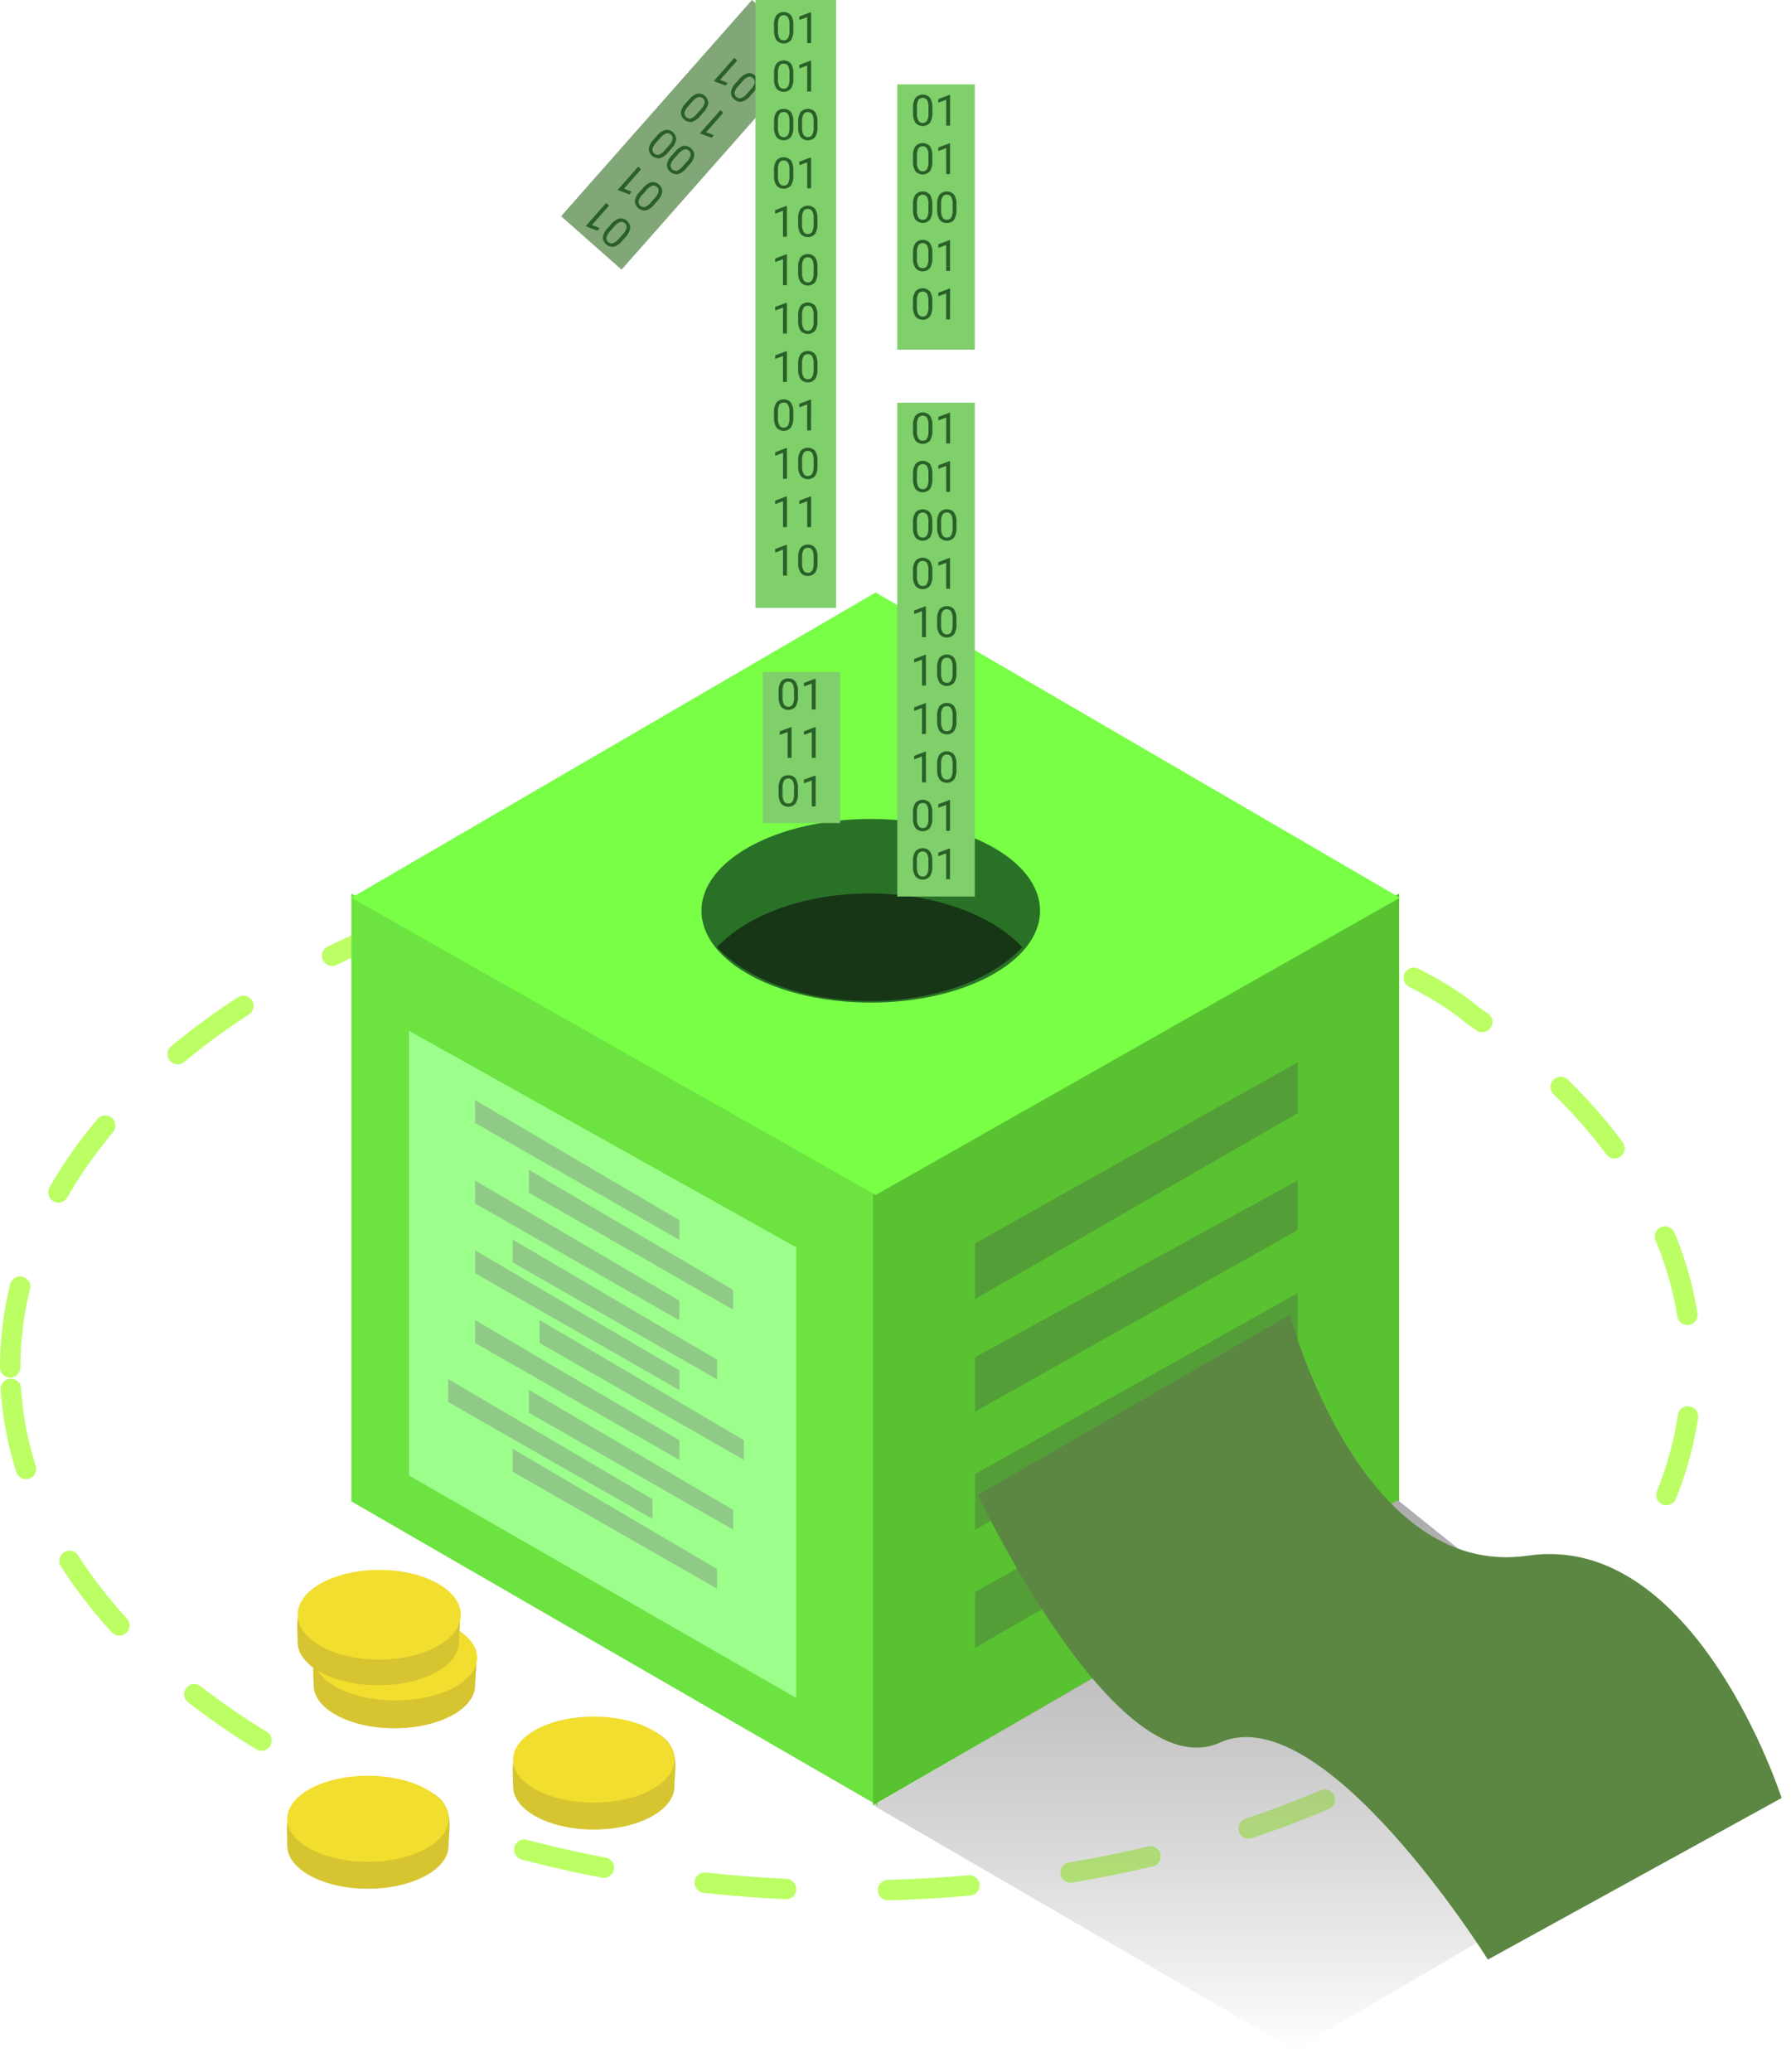 <svg xmlns="http://www.w3.org/2000/svg" xmlns:xlink="http://www.w3.org/1999/xlink" width="439.052" height="507.678" viewBox="0 0 439.052 507.678">
  <defs>
    <filter id="Path_14" x="91.278" y="243.596" width="112.906" height="181.449" filterUnits="userSpaceOnUse">
      <feOffset dx="-3" dy="3" input="SourceAlpha"/>
      <feGaussianBlur stdDeviation="3" result="blur"/>
      <feFlood flood-opacity="0.141"/>
      <feComposite operator="in" in2="blur"/>
      <feComposite in="SourceGraphic"/>
    </filter>
    <linearGradient id="linear-gradient" x1="0.5" x2="0.5" y2="1" gradientUnits="objectBoundingBox">
      <stop offset="0" stop-color="#acacac"/>
      <stop offset="1" stop-color="#8d8d8d" stop-opacity="0"/>
    </linearGradient>
  </defs>
  <g id="Icon" transform="translate(2.5)">
    <rect id="Rectangle_1" data-name="Rectangle 1" width="19.772" height="70.694" transform="translate(149.867 66.074) rotate(-138.546)" fill="#81a677"/>
    <path id="Path_44" data-name="Path 44" d="M128.189,0c47.575,0,89.1,41.667,111.267,103.68-.116-.681,21.733,198.986-24.969,254.807-22.709,33.311-53.023,53.694-86.3,53.694C57.392,412.181,0,319.911,0,206.09a329.917,329.917,0,0,1,2.5-40.681C14.2,71.129,66.03,0,128.189,0Z" transform="translate(0 463.267) rotate(-90)" fill="none" stroke="#bbff64" stroke-linecap="round" stroke-width="5" stroke-dasharray="20 25"/>
    <path id="Path_12" data-name="Path 12" d="M110.726,51.6a4.361,4.361,0,0,1,2.075-1.486,2.378,2.378,0,0,1,2.685,2.343,4.15,4.15,0,0,1-1.128,2.178l-.841.953a4.263,4.263,0,0,1-2.055,1.462,2.414,2.414,0,0,1-2.694-2.346,4.084,4.084,0,0,1,1.142-2.179Zm-.148,1.607a3.485,3.485,0,0,0-.912,1.545,1.17,1.17,0,0,0,.439,1.129,1.154,1.154,0,0,0,1.164.293,3.414,3.414,0,0,0,1.38-1.041l1.008-1.142a3.583,3.583,0,0,0,.928-1.579,1.175,1.175,0,0,0-.422-1.141,1.144,1.144,0,0,0-1.144-.283,3.394,3.394,0,0,0-1.409,1.05Zm-1-6.884.718.634-4.2,4.758,1.907.743-.573.648-2.723-1.039-.112-.1Zm9-3.614a4.358,4.358,0,0,1,2.076-1.486,2.378,2.378,0,0,1,2.684,2.343,4.156,4.156,0,0,1-1.127,2.178l-.842.953a4.256,4.256,0,0,1-2.055,1.462,2.414,2.414,0,0,1-2.694-2.346,4.093,4.093,0,0,1,1.142-2.179Zm-.148,1.607a3.468,3.468,0,0,0-.911,1.545,1.312,1.312,0,0,0,1.6,1.422,3.415,3.415,0,0,0,1.38-1.041l1.008-1.142a3.585,3.585,0,0,0,.928-1.579,1.176,1.176,0,0,0-.42-1.141,1.147,1.147,0,0,0-1.145-.283,3.4,3.4,0,0,0-1.409,1.05Zm-1-6.884.717.634-4.2,4.758,1.906.743-.573.648-2.723-1.039-.112-.1Zm9-3.614a4.355,4.355,0,0,1,2.075-1.486,2.378,2.378,0,0,1,2.684,2.344,4.156,4.156,0,0,1-1.127,2.178l-.842.953a4.259,4.259,0,0,1-2.054,1.462,2.414,2.414,0,0,1-2.7-2.346,4.1,4.1,0,0,1,1.142-2.179Zm-.149,1.607a3.467,3.467,0,0,0-.911,1.545,1.312,1.312,0,0,0,1.6,1.422,3.4,3.4,0,0,0,1.38-1.041l1.01-1.142a3.591,3.591,0,0,0,.927-1.579,1.176,1.176,0,0,0-.42-1.141,1.147,1.147,0,0,0-1.145-.283,3.4,3.4,0,0,0-1.408,1.05ZM122,29.9a4.355,4.355,0,0,1,2.075-1.486,2.378,2.378,0,0,1,2.684,2.343,4.146,4.146,0,0,1-1.127,2.178l-.842.953a4.259,4.259,0,0,1-2.054,1.462,2.416,2.416,0,0,1-2.7-2.346,4.1,4.1,0,0,1,1.142-2.179Zm-.149,1.607a3.48,3.48,0,0,0-.911,1.545,1.167,1.167,0,0,0,.439,1.129,1.153,1.153,0,0,0,1.163.293,3.4,3.4,0,0,0,1.38-1.041l1.01-1.142a3.579,3.579,0,0,0,.927-1.579,1.174,1.174,0,0,0-.42-1.141,1.147,1.147,0,0,0-1.145-.283,3.4,3.4,0,0,0-1.408,1.05Zm15.735-7.935.717.634-4.2,4.758L136,29.7l-.572.648-2.725-1.039-.112-.1Zm-7.732-2.563a4.355,4.355,0,0,1,2.075-1.486,2.376,2.376,0,0,1,2.684,2.344,4.137,4.137,0,0,1-1.127,2.178l-.842.953a4.254,4.254,0,0,1-2.054,1.462,2.416,2.416,0,0,1-2.7-2.346,4.1,4.1,0,0,1,1.142-2.179Zm-.149,1.607a3.48,3.48,0,0,0-.911,1.545,1.17,1.17,0,0,0,.439,1.129,1.154,1.154,0,0,0,1.164.293,3.4,3.4,0,0,0,1.379-1.041l1.01-1.142a3.578,3.578,0,0,0,.927-1.579,1.174,1.174,0,0,0-.42-1.141,1.144,1.144,0,0,0-1.144-.283,3.394,3.394,0,0,0-1.409,1.05Zm12.441-6.578a4.355,4.355,0,0,1,2.075-1.486,2.034,2.034,0,0,1,1.878.573,2.051,2.051,0,0,1,.805,1.77,4.137,4.137,0,0,1-1.127,2.178l-.842.953a4.254,4.254,0,0,1-2.054,1.462A2.047,2.047,0,0,1,141,20.9a2.066,2.066,0,0,1-.821-1.762,4.1,4.1,0,0,1,1.141-2.179Zm-.149,1.607a3.481,3.481,0,0,0-.911,1.545,1.17,1.17,0,0,0,.439,1.129,1.154,1.154,0,0,0,1.164.293,3.4,3.4,0,0,0,1.379-1.041l1.01-1.142A3.579,3.579,0,0,0,146,16.845a1.173,1.173,0,0,0-.42-1.141,1.145,1.145,0,0,0-1.144-.283,3.394,3.394,0,0,0-1.409,1.05Zm-1-6.884.718.634-4.2,4.758,1.906.743-.572.648L136.122,16.5l-.112-.1Z" transform="translate(36.511 3.423)" fill="#296028"/>
    <path id="Path_13" data-name="Path 13" d="M61,315.95l128.994,74.475V239.5L61,167Z" transform="translate(22.642 51.956)" fill="#6de341"/>
    <g id="Group_1" data-name="Group 1" transform="translate(100.778 249.596)">
      <g transform="matrix(1, 0, 0, 1, -103.28, -249.6)" filter="url(#Path_14)">
        <path id="Path_14-2" data-name="Path 14" d="M74,298.967l94.906,54.483V243.037L74,190Z" transform="translate(29.28 59.6)" fill="#9cff8c"/>
      </g>
    </g>
    <path id="Path_15" data-name="Path 15" d="M134.089,234.438,84,205v5.615l50.089,28.656Z" transform="translate(29.959 64.551)" fill="#90ca87"/>
    <path id="Path_16" data-name="Path 16" d="M144.089,247.438,94,218v5.615l50.089,28.656Z" transform="translate(33.14 68.644)" fill="#90ca87"/>
    <path id="Path_17" data-name="Path 17" d="M134.089,249.438,84,220v5.615l50.089,28.656Z" transform="translate(29.959 69.274)" fill="#90ca87"/>
    <path id="Path_18" data-name="Path 18" d="M141.089,260.438,91,231v5.615l50.089,28.656Z" transform="translate(32.186 72.737)" fill="#90ca87"/>
    <path id="Path_19" data-name="Path 19" d="M134.089,262.438,84,233v5.615l50.089,28.656Z" transform="translate(29.959 73.367)" fill="#90ca87"/>
    <path id="Path_20" data-name="Path 20" d="M146.089,275.438,96,246v5.615l50.089,28.656Z" transform="translate(33.777 77.461)" fill="#90ca87"/>
    <path id="Path_21" data-name="Path 21" d="M134.089,275.438,84,246v5.615l50.089,28.656Z" transform="translate(29.959 77.461)" fill="#90ca87"/>
    <path id="Path_22" data-name="Path 22" d="M144.089,288.438,94,259v5.615l50.089,28.656Z" transform="translate(33.14 81.554)" fill="#90ca87"/>
    <path id="Path_23" data-name="Path 23" d="M129.089,286.438,79,257v5.615l50.089,28.656Z" transform="translate(28.368 80.924)" fill="#90ca87"/>
    <path id="Path_24" data-name="Path 24" d="M141.089,299.438,91,270v5.615l50.089,28.656Z" transform="translate(32.186 85.018)" fill="#90ca87"/>
    <path id="Path_25" data-name="Path 25" d="M286.994,315.95,158,390.425V239.5L286.994,167Z" transform="translate(53.501 51.956)" fill="#59c231"/>
    <path id="Path_26" data-name="Path 26" d="M256.088,210.447,177,256V242.342L256.088,198Z" transform="translate(59.546 62.312)" fill="#549e38"/>
    <path id="Path_27" data-name="Path 27" d="M256.088,232.164,177,276.68V263.334L256.088,220Z" transform="translate(59.546 69.238)" fill="#549e38"/>
    <path id="Path_28" data-name="Path 28" d="M256.088,253.447,177,299V285.342L256.088,241Z" transform="translate(59.546 75.845)" fill="#549e38"/>
    <path id="Path_29" data-name="Path 29" d="M256.088,275.447,177,321V307.342L256.088,263Z" transform="translate(59.546 82.768)" fill="#549e38"/>
    <path id="Path_30" data-name="Path 30" d="M318.037,185.308,189.519,110.5,61,185.308l128.519,72.823Z" transform="translate(22.642 34.682)" fill="#78ff46"/>
    <path id="Path_43" data-name="Path 43" d="M275.9,179.737,189.519,110.5,61,185.308l103.14,59.886Z" transform="translate(150.641 257.099)" fill="url(#linear-gradient)"/>
    <ellipse id="Ellipse_6" data-name="Ellipse 6" cx="41.5" cy="22.5" rx="41.5" ry="22.5" transform="translate(169.462 200.678)" fill="#2a7128"/>
    <path id="Path_31" data-name="Path 31" d="M129.111,179.181C136.437,171.317,150.449,166,166.532,166s30.094,5.317,37.421,13.181c-4.115,4.417-10.341,8.031-17.857,10.35a65.7,65.7,0,0,1-19.564,2.831c-15.051,0-28.287-4.657-35.929-11.7A18.918,18.918,0,0,1,129.111,179.181Z" transform="translate(44.164 52.936)" fill="#173616"/>
    <rect id="Rectangle_2" data-name="Rectangle 2" width="19.772" height="148.95" transform="translate(182.696 0.001)" fill="#7fcf6b"/>
    <path id="Path_33" data-name="Path 33" d="M144.335,6.637a4.358,4.358,0,0,1-.571,2.487,2.377,2.377,0,0,1-3.563.021,4.14,4.14,0,0,1-.6-2.379V5.494a4.261,4.261,0,0,1,.571-2.456,2.415,2.415,0,0,1,3.573-.026,4.091,4.091,0,0,1,.587,2.389Zm-.952-1.3a3.473,3.473,0,0,0-.34-1.761,1.168,1.168,0,0,0-1.076-.556,1.155,1.155,0,0,0-1.066.551,3.423,3.423,0,0,0-.345,1.694V6.786a3.584,3.584,0,0,0,.351,1.8,1.174,1.174,0,0,0,1.07.577,1.144,1.144,0,0,0,1.045-.546,3.391,3.391,0,0,0,.361-1.72Zm5.3,4.5h-.957V3.486l-1.921.705V3.326L148.537,2.3h.149ZM144.335,18.5a4.357,4.357,0,0,1-.571,2.487,2.377,2.377,0,0,1-3.563.021,4.141,4.141,0,0,1-.6-2.379V17.357a4.26,4.26,0,0,1,.571-2.456,2.415,2.415,0,0,1,3.573-.026,4.091,4.091,0,0,1,.587,2.389Zm-.952-1.3a3.473,3.473,0,0,0-.34-1.761,1.168,1.168,0,0,0-1.076-.556,1.154,1.154,0,0,0-1.066.551,3.423,3.423,0,0,0-.345,1.694v1.524a3.584,3.584,0,0,0,.351,1.8,1.174,1.174,0,0,0,1.07.577,1.144,1.144,0,0,0,1.045-.546,3.391,3.391,0,0,0,.361-1.72Zm5.3,4.5h-.957V15.349l-1.921.705v-.865l2.729-1.025h.149Zm-4.351,8.666a4.357,4.357,0,0,1-.571,2.487,2.377,2.377,0,0,1-3.563.021,4.141,4.141,0,0,1-.6-2.379V29.22a4.26,4.26,0,0,1,.571-2.456,2.415,2.415,0,0,1,3.573-.026,4.091,4.091,0,0,1,.587,2.389Zm-.952-1.3a3.473,3.473,0,0,0-.34-1.761,1.168,1.168,0,0,0-1.076-.556,1.154,1.154,0,0,0-1.066.551,3.423,3.423,0,0,0-.345,1.694v1.524a3.584,3.584,0,0,0,.351,1.8,1.174,1.174,0,0,0,1.07.577,1.144,1.144,0,0,0,1.045-.546,3.391,3.391,0,0,0,.361-1.72Zm6.874,1.3a4.356,4.356,0,0,1-.572,2.487,2.377,2.377,0,0,1-3.563.021,4.141,4.141,0,0,1-.6-2.379V29.22a4.26,4.26,0,0,1,.571-2.456,2.415,2.415,0,0,1,3.573-.026,4.1,4.1,0,0,1,.588,2.389Zm-.953-1.3a3.473,3.473,0,0,0-.34-1.761,1.168,1.168,0,0,0-1.076-.556,1.154,1.154,0,0,0-1.066.551,3.423,3.423,0,0,0-.345,1.694v1.524a3.584,3.584,0,0,0,.351,1.8,1.176,1.176,0,0,0,1.072.577,1.147,1.147,0,0,0,1.045-.546,3.406,3.406,0,0,0,.36-1.72Zm-4.969,13.166a4.357,4.357,0,0,1-.571,2.487,2.377,2.377,0,0,1-3.563.021,4.141,4.141,0,0,1-.6-2.379V41.083a4.26,4.26,0,0,1,.571-2.456,2.415,2.415,0,0,1,3.573-.026,4.091,4.091,0,0,1,.587,2.389Zm-.952-1.3a3.473,3.473,0,0,0-.34-1.761,1.168,1.168,0,0,0-1.076-.556,1.154,1.154,0,0,0-1.066.551,3.423,3.423,0,0,0-.345,1.694v1.524a3.584,3.584,0,0,0,.351,1.8,1.174,1.174,0,0,0,1.07.577,1.144,1.144,0,0,0,1.045-.546,3.391,3.391,0,0,0,.361-1.72Zm5.3,4.5h-.957V39.075l-1.921.705v-.865l2.729-1.025h.149Zm-5.921,11.863h-.957V50.939l-1.922.705v-.865l2.73-1.025h.149Zm7.492-3.2a4.356,4.356,0,0,1-.572,2.487,2.377,2.377,0,0,1-3.563.021,4.141,4.141,0,0,1-.6-2.379V52.947a4.26,4.26,0,0,1,.571-2.456,2.415,2.415,0,0,1,3.573-.026,4.1,4.1,0,0,1,.588,2.389Zm-.953-1.3a3.473,3.473,0,0,0-.34-1.761,1.168,1.168,0,0,0-1.076-.556,1.154,1.154,0,0,0-1.066.551,3.423,3.423,0,0,0-.345,1.694v1.524a3.584,3.584,0,0,0,.351,1.8,1.176,1.176,0,0,0,1.072.577,1.147,1.147,0,0,0,1.045-.546,3.406,3.406,0,0,0,.36-1.72Zm-6.539,16.364h-.957V62.8l-1.922.705v-.865l2.73-1.025h.149Zm7.492-3.2a4.356,4.356,0,0,1-.572,2.487,2.377,2.377,0,0,1-3.563.021,4.141,4.141,0,0,1-.6-2.379V64.81a4.26,4.26,0,0,1,.571-2.456,2.415,2.415,0,0,1,3.573-.026,4.1,4.1,0,0,1,.588,2.389Zm-.953-1.3a3.473,3.473,0,0,0-.34-1.761,1.168,1.168,0,0,0-1.076-.556,1.154,1.154,0,0,0-1.066.551,3.423,3.423,0,0,0-.345,1.694V66.1a3.584,3.584,0,0,0,.351,1.8,1.176,1.176,0,0,0,1.072.577,1.147,1.147,0,0,0,1.045-.546,3.406,3.406,0,0,0,.36-1.72Zm-6.539,16.364h-.957V74.665l-1.922.705v-.865l2.73-1.025h.149Zm7.492-3.2a4.356,4.356,0,0,1-.572,2.487,2.377,2.377,0,0,1-3.563.021,4.141,4.141,0,0,1-.6-2.379V76.673a4.26,4.26,0,0,1,.571-2.456,2.415,2.415,0,0,1,3.573-.026,4.1,4.1,0,0,1,.588,2.389Zm-.953-1.3a3.473,3.473,0,0,0-.34-1.761,1.168,1.168,0,0,0-1.076-.556,1.154,1.154,0,0,0-1.066.551,3.423,3.423,0,0,0-.345,1.694v1.524a3.584,3.584,0,0,0,.351,1.8,1.176,1.176,0,0,0,1.072.577,1.147,1.147,0,0,0,1.045-.546,3.406,3.406,0,0,0,.36-1.72Zm-6.539,16.364h-.957V86.528l-1.922.705v-.865l2.73-1.025h.149Zm7.492-3.2a4.356,4.356,0,0,1-.572,2.487,2.377,2.377,0,0,1-3.563.021,4.141,4.141,0,0,1-.6-2.379V88.536a4.26,4.26,0,0,1,.571-2.456,2.415,2.415,0,0,1,3.573-.026,4.1,4.1,0,0,1,.588,2.389Zm-.953-1.3a3.473,3.473,0,0,0-.34-1.761,1.168,1.168,0,0,0-1.076-.556,1.154,1.154,0,0,0-1.066.551,3.422,3.422,0,0,0-.345,1.694v1.524a3.584,3.584,0,0,0,.351,1.8,1.176,1.176,0,0,0,1.072.577,1.147,1.147,0,0,0,1.045-.546,3.406,3.406,0,0,0,.36-1.72Zm-4.969,13.166a4.357,4.357,0,0,1-.571,2.487,2.377,2.377,0,0,1-3.563.021,4.141,4.141,0,0,1-.6-2.379V100.4a4.26,4.26,0,0,1,.571-2.456,2.415,2.415,0,0,1,3.573-.026,4.091,4.091,0,0,1,.587,2.389Zm-.952-1.3a3.473,3.473,0,0,0-.34-1.761,1.168,1.168,0,0,0-1.076-.556,1.154,1.154,0,0,0-1.066.551,3.423,3.423,0,0,0-.345,1.694v1.524a3.584,3.584,0,0,0,.351,1.8,1.174,1.174,0,0,0,1.07.577,1.144,1.144,0,0,0,1.045-.546,3.391,3.391,0,0,0,.361-1.72Zm5.3,4.5h-.957V98.392l-1.921.705v-.865l2.729-1.025h.149ZM142.765,116.6h-.957v-6.349l-1.922.705V110.1l2.73-1.025h.149Zm7.492-3.2a4.356,4.356,0,0,1-.572,2.487,2.377,2.377,0,0,1-3.563.021,4.141,4.141,0,0,1-.6-2.379v-1.272a4.26,4.26,0,0,1,.571-2.456,2.415,2.415,0,0,1,3.573-.026,4.1,4.1,0,0,1,.588,2.389Zm-.953-1.3a3.473,3.473,0,0,0-.34-1.761,1.168,1.168,0,0,0-1.076-.556,1.154,1.154,0,0,0-1.066.551,3.423,3.423,0,0,0-.345,1.694v1.524a3.584,3.584,0,0,0,.351,1.8,1.176,1.176,0,0,0,1.072.577,1.147,1.147,0,0,0,1.045-.546,3.406,3.406,0,0,0,.36-1.72Zm-6.539,16.364h-.957v-6.349l-1.922.705v-.865l2.73-1.025h.149Zm5.921,0h-.957v-6.349l-1.921.705v-.865l2.729-1.025h.149Zm-5.921,11.863h-.957v-6.348l-1.922.705v-.866l2.73-1.024h.149Zm7.492-3.2a4.358,4.358,0,0,1-.572,2.487,2.378,2.378,0,0,1-3.563.021,4.145,4.145,0,0,1-.6-2.379v-1.272a4.259,4.259,0,0,1,.571-2.456,2.414,2.414,0,0,1,3.573-.026,4.1,4.1,0,0,1,.588,2.39Zm-.953-1.3a3.474,3.474,0,0,0-.34-1.761,1.169,1.169,0,0,0-1.076-.556,1.154,1.154,0,0,0-1.066.551,3.424,3.424,0,0,0-.345,1.694v1.525a3.584,3.584,0,0,0,.351,1.8,1.177,1.177,0,0,0,1.072.576,1.147,1.147,0,0,0,1.045-.546,3.405,3.405,0,0,0,.36-1.719Z" transform="translate(47.649 0.712)" fill="#296028"/>
    <rect id="Rectangle_3" data-name="Rectangle 3" width="19" height="121" transform="translate(217.462 98.678)" fill="#7fcf6b"/>
    <path id="Path_34" data-name="Path 34" d="M170.189,81.3a4.357,4.357,0,0,1-.572,2.487,2.377,2.377,0,0,1-3.563.021,4.14,4.14,0,0,1-.6-2.379V80.16a4.26,4.26,0,0,1,.572-2.456,2.415,2.415,0,0,1,3.573-.026,4.1,4.1,0,0,1,.587,2.389Zm-.953-1.3a3.472,3.472,0,0,0-.34-1.761,1.313,1.313,0,0,0-2.142-.005,3.41,3.41,0,0,0-.344,1.694v1.524a3.585,3.585,0,0,0,.349,1.8,1.176,1.176,0,0,0,1.072.577,1.145,1.145,0,0,0,1.045-.546,3.407,3.407,0,0,0,.36-1.72Zm5.3,4.5h-.958V78.152l-1.921.705v-.865l2.729-1.025h.15Zm-4.351,8.666a4.357,4.357,0,0,1-.572,2.487,2.377,2.377,0,0,1-3.563.021,4.14,4.14,0,0,1-.6-2.379V92.024a4.26,4.26,0,0,1,.572-2.456,2.415,2.415,0,0,1,3.573-.026,4.1,4.1,0,0,1,.587,2.389Zm-.953-1.3a3.472,3.472,0,0,0-.34-1.761,1.313,1.313,0,0,0-2.142-.005,3.41,3.41,0,0,0-.344,1.694v1.524a3.585,3.585,0,0,0,.349,1.8,1.176,1.176,0,0,0,1.072.577,1.145,1.145,0,0,0,1.045-.546,3.407,3.407,0,0,0,.36-1.72Zm5.3,4.5h-.958V90.016l-1.921.705v-.865l2.729-1.025h.15Zm-4.351,8.666a4.36,4.36,0,0,1-.572,2.487,2.377,2.377,0,0,1-3.563.02,4.139,4.139,0,0,1-.6-2.379v-1.272a4.26,4.26,0,0,1,.572-2.456,2.415,2.415,0,0,1,3.573-.026,4.1,4.1,0,0,1,.587,2.389Zm-.953-1.3a3.472,3.472,0,0,0-.34-1.761,1.313,1.313,0,0,0-2.142-.005,3.41,3.41,0,0,0-.344,1.694v1.524a3.585,3.585,0,0,0,.349,1.8,1.176,1.176,0,0,0,1.072.577,1.145,1.145,0,0,0,1.045-.546,3.407,3.407,0,0,0,.36-1.72Zm6.874,1.3a4.349,4.349,0,0,1-.572,2.487,2.377,2.377,0,0,1-3.563.02,4.16,4.16,0,0,1-.6-2.379v-1.272a4.26,4.26,0,0,1,.572-2.456,2.415,2.415,0,0,1,3.573-.026,4.1,4.1,0,0,1,.587,2.389Zm-.953-1.3a3.488,3.488,0,0,0-.339-1.761,1.169,1.169,0,0,0-1.077-.556,1.152,1.152,0,0,0-1.065.551,3.393,3.393,0,0,0-.345,1.694v1.524a3.57,3.57,0,0,0,.351,1.8,1.173,1.173,0,0,0,1.07.577,1.145,1.145,0,0,0,1.045-.546,3.393,3.393,0,0,0,.36-1.72Zm-4.968,13.166a4.361,4.361,0,0,1-.572,2.487,2.377,2.377,0,0,1-3.563.02,4.137,4.137,0,0,1-.6-2.378v-1.272a4.265,4.265,0,0,1,.572-2.457,2.415,2.415,0,0,1,3.573-.025,4.1,4.1,0,0,1,.587,2.388Zm-.953-1.3a3.471,3.471,0,0,0-.34-1.761,1.313,1.313,0,0,0-2.142-.005,3.407,3.407,0,0,0-.344,1.694v1.524a3.582,3.582,0,0,0,.349,1.8,1.176,1.176,0,0,0,1.072.577,1.145,1.145,0,0,0,1.045-.546,3.407,3.407,0,0,0,.36-1.72Zm5.3,4.5h-.958v-6.349l-1.921.705v-.865l2.729-1.024h.15Zm-5.922,11.863h-.957V125.6l-1.921.705v-.865l2.729-1.024h.149Zm7.492-3.2a4.35,4.35,0,0,1-.572,2.487,2.377,2.377,0,0,1-3.563.02,4.158,4.158,0,0,1-.6-2.378v-1.272a4.265,4.265,0,0,1,.572-2.457,2.415,2.415,0,0,1,3.573-.025,4.1,4.1,0,0,1,.587,2.388Zm-.953-1.3a3.487,3.487,0,0,0-.339-1.761,1.167,1.167,0,0,0-1.077-.556,1.151,1.151,0,0,0-1.065.551,3.391,3.391,0,0,0-.345,1.694v1.524a3.566,3.566,0,0,0,.351,1.8,1.172,1.172,0,0,0,1.07.577,1.145,1.145,0,0,0,1.045-.546,3.393,3.393,0,0,0,.36-1.72Zm-6.539,16.363h-.957v-6.349l-1.921.705v-.865l2.729-1.024h.149Zm7.492-3.2a4.35,4.35,0,0,1-.572,2.487,2.377,2.377,0,0,1-3.563.02,4.158,4.158,0,0,1-.6-2.378v-1.272a4.265,4.265,0,0,1,.572-2.457,2.415,2.415,0,0,1,3.573-.025,4.1,4.1,0,0,1,.587,2.388Zm-.953-1.3a3.487,3.487,0,0,0-.339-1.761,1.167,1.167,0,0,0-1.077-.556,1.151,1.151,0,0,0-1.065.551,3.391,3.391,0,0,0-.345,1.694v1.524a3.566,3.566,0,0,0,.351,1.8,1.172,1.172,0,0,0,1.07.577,1.145,1.145,0,0,0,1.045-.546,3.393,3.393,0,0,0,.36-1.72Zm-6.539,16.363h-.957v-6.349l-1.921.705v-.865l2.729-1.024h.149Zm7.492-3.2a4.35,4.35,0,0,1-.572,2.487,2.377,2.377,0,0,1-3.563.02,4.158,4.158,0,0,1-.6-2.378V151.34a4.265,4.265,0,0,1,.572-2.457,2.415,2.415,0,0,1,3.573-.025,4.1,4.1,0,0,1,.587,2.388Zm-.953-1.3a3.487,3.487,0,0,0-.339-1.761,1.167,1.167,0,0,0-1.077-.556,1.152,1.152,0,0,0-1.065.551,3.391,3.391,0,0,0-.345,1.694v1.524a3.566,3.566,0,0,0,.351,1.8,1.172,1.172,0,0,0,1.07.577,1.145,1.145,0,0,0,1.045-.546,3.393,3.393,0,0,0,.36-1.72Zm-6.539,16.363h-.957v-6.349l-1.921.705v-.865l2.729-1.024h.149Zm7.492-3.2a4.35,4.35,0,0,1-.572,2.487,2.377,2.377,0,0,1-3.563.02,4.158,4.158,0,0,1-.6-2.378V163.2a4.265,4.265,0,0,1,.572-2.457,2.415,2.415,0,0,1,3.573-.025,4.1,4.1,0,0,1,.587,2.388Zm-.953-1.3a3.487,3.487,0,0,0-.339-1.761,1.167,1.167,0,0,0-1.077-.556,1.152,1.152,0,0,0-1.065.551,3.391,3.391,0,0,0-.345,1.694V164.5a3.566,3.566,0,0,0,.351,1.8,1.172,1.172,0,0,0,1.07.577,1.145,1.145,0,0,0,1.045-.546,3.393,3.393,0,0,0,.36-1.72Zm-4.968,13.166a4.361,4.361,0,0,1-.572,2.487,2.377,2.377,0,0,1-3.563.02,4.137,4.137,0,0,1-.6-2.378v-1.272a4.265,4.265,0,0,1,.572-2.457,2.415,2.415,0,0,1,3.573-.025,4.1,4.1,0,0,1,.587,2.388Zm-.953-1.3a3.471,3.471,0,0,0-.34-1.761,1.313,1.313,0,0,0-2.142-.005,3.408,3.408,0,0,0-.344,1.694v1.524a3.582,3.582,0,0,0,.349,1.8,1.176,1.176,0,0,0,1.072.577,1.145,1.145,0,0,0,1.045-.546,3.407,3.407,0,0,0,.36-1.72Zm5.3,4.5h-.958v-6.349l-1.921.705V172.9l2.729-1.024h.15Zm-4.351,8.665a4.361,4.361,0,0,1-.572,2.487,2.377,2.377,0,0,1-3.563.02,4.137,4.137,0,0,1-.6-2.378V186.93a4.265,4.265,0,0,1,.572-2.457,2.415,2.415,0,0,1,3.573-.025,4.1,4.1,0,0,1,.587,2.388Zm-.953-1.3a3.471,3.471,0,0,0-.34-1.761,1.313,1.313,0,0,0-2.142-.005,3.407,3.407,0,0,0-.344,1.694v1.524a3.582,3.582,0,0,0,.349,1.8,1.176,1.176,0,0,0,1.072.577,1.145,1.145,0,0,0,1.045-.546,3.407,3.407,0,0,0,.36-1.72Zm5.3,4.5h-.958v-6.349l-1.921.705v-.865l2.729-1.024h.15Z" transform="translate(55.874 24.164)" fill="#296028"/>
    <rect id="Rectangle_4" data-name="Rectangle 4" width="19" height="65" transform="translate(217.462 20.678)" fill="#7fcf6b"/>
    <path id="Path_35" data-name="Path 35" d="M170.189,21.992a4.357,4.357,0,0,1-.572,2.487,2.377,2.377,0,0,1-3.563.021,4.14,4.14,0,0,1-.6-2.379V20.849a4.26,4.26,0,0,1,.572-2.456,2.415,2.415,0,0,1,3.573-.026,4.1,4.1,0,0,1,.587,2.389Zm-.953-1.3a3.472,3.472,0,0,0-.34-1.761,1.313,1.313,0,0,0-2.142-.005,3.41,3.41,0,0,0-.344,1.694v1.524a3.586,3.586,0,0,0,.349,1.8,1.176,1.176,0,0,0,1.072.577,1.146,1.146,0,0,0,1.045-.546,3.406,3.406,0,0,0,.36-1.72Zm5.3,4.5h-.958V18.841l-1.921.705v-.865l2.729-1.025h.15Zm-4.351,8.666a4.357,4.357,0,0,1-.572,2.487,2.377,2.377,0,0,1-3.563.021,4.14,4.14,0,0,1-.6-2.379V32.712a4.26,4.26,0,0,1,.572-2.456,2.415,2.415,0,0,1,3.573-.026,4.1,4.1,0,0,1,.587,2.389Zm-.953-1.3a3.472,3.472,0,0,0-.34-1.761,1.313,1.313,0,0,0-2.142-.005,3.41,3.41,0,0,0-.344,1.694V34a3.586,3.586,0,0,0,.349,1.8,1.176,1.176,0,0,0,1.072.577,1.146,1.146,0,0,0,1.045-.546,3.406,3.406,0,0,0,.36-1.72Zm5.3,4.5h-.958V30.7l-1.921.705v-.865l2.729-1.025h.15Zm-4.351,8.666a4.357,4.357,0,0,1-.572,2.487,2.377,2.377,0,0,1-3.563.021,4.14,4.14,0,0,1-.6-2.379V44.575a4.26,4.26,0,0,1,.572-2.456,2.415,2.415,0,0,1,3.573-.026,4.1,4.1,0,0,1,.587,2.389Zm-.953-1.3a3.472,3.472,0,0,0-.34-1.761,1.313,1.313,0,0,0-2.142-.005,3.41,3.41,0,0,0-.344,1.694v1.524a3.586,3.586,0,0,0,.349,1.8,1.176,1.176,0,0,0,1.072.577,1.146,1.146,0,0,0,1.045-.546,3.406,3.406,0,0,0,.36-1.72Zm6.874,1.3a4.346,4.346,0,0,1-.572,2.487,2.031,2.031,0,0,1-1.786.814,2.051,2.051,0,0,1-1.777-.793,4.161,4.161,0,0,1-.6-2.379V44.575a4.26,4.26,0,0,1,.572-2.456,2.415,2.415,0,0,1,3.573-.026,4.1,4.1,0,0,1,.587,2.389Zm-.953-1.3a3.488,3.488,0,0,0-.339-1.761,1.169,1.169,0,0,0-1.077-.556,1.152,1.152,0,0,0-1.065.551,3.393,3.393,0,0,0-.345,1.694v1.524a3.57,3.57,0,0,0,.351,1.8,1.173,1.173,0,0,0,1.07.577A1.145,1.145,0,0,0,174.8,47.7a3.393,3.393,0,0,0,.36-1.72Zm-4.968,13.166a4.357,4.357,0,0,1-.572,2.487,2.377,2.377,0,0,1-3.563.021,4.14,4.14,0,0,1-.6-2.379V56.439a4.26,4.26,0,0,1,.572-2.456,2.415,2.415,0,0,1,3.573-.026,4.1,4.1,0,0,1,.587,2.389Zm-.953-1.3a3.472,3.472,0,0,0-.34-1.761,1.313,1.313,0,0,0-2.142-.005,3.41,3.41,0,0,0-.344,1.694v1.524a3.586,3.586,0,0,0,.349,1.8,1.176,1.176,0,0,0,1.072.577,1.146,1.146,0,0,0,1.045-.546,3.406,3.406,0,0,0,.36-1.72Zm5.3,4.5h-.958V54.43l-1.921.705v-.865l2.729-1.025h.15Zm-4.351,8.666a4.357,4.357,0,0,1-.572,2.487,2.377,2.377,0,0,1-3.563.021,4.14,4.14,0,0,1-.6-2.379V68.3a4.26,4.26,0,0,1,.572-2.456,2.415,2.415,0,0,1,3.573-.026,4.1,4.1,0,0,1,.587,2.389Zm-.953-1.3a3.472,3.472,0,0,0-.34-1.761,1.313,1.313,0,0,0-2.142-.005,3.41,3.41,0,0,0-.344,1.694v1.524a3.586,3.586,0,0,0,.349,1.8,1.176,1.176,0,0,0,1.072.577,1.146,1.146,0,0,0,1.045-.546,3.406,3.406,0,0,0,.36-1.72Zm5.3,4.5h-.958V66.294L171.661,67v-.865l2.729-1.025h.15Z" transform="translate(55.874 5.597)" fill="#296028"/>
    <rect id="Rectangle_5" data-name="Rectangle 5" width="19" height="37" transform="translate(184.462 164.678)" fill="#7fcf6b"/>
    <path id="Path_36" data-name="Path 36" d="M145.189,130.84a4.361,4.361,0,0,1-.572,2.487,2.377,2.377,0,0,1-3.563.02,4.137,4.137,0,0,1-.6-2.378V129.7a4.258,4.258,0,0,1,.572-2.456,2.046,2.046,0,0,1,1.791-.8,2.068,2.068,0,0,1,1.782.778,4.1,4.1,0,0,1,.587,2.39Zm-.953-1.3a3.474,3.474,0,0,0-.34-1.761,1.167,1.167,0,0,0-1.076-.556,1.155,1.155,0,0,0-1.066.551,3.411,3.411,0,0,0-.344,1.694v1.524a3.591,3.591,0,0,0,.349,1.8,1.177,1.177,0,0,0,1.072.576,1.145,1.145,0,0,0,1.045-.546,3.407,3.407,0,0,0,.36-1.72Zm5.3,4.5h-.958v-6.348l-1.921.705v-.866l2.729-1.024h.15ZM143.618,145.9h-.957v-6.348l-1.921.705v-.866l2.729-1.024h.149Zm5.922,0h-.958v-6.348l-1.921.705v-.866l2.729-1.024h.15Zm-4.351,8.665a4.361,4.361,0,0,1-.572,2.487,2.377,2.377,0,0,1-3.563.02,4.137,4.137,0,0,1-.6-2.378v-1.272a4.258,4.258,0,0,1,.572-2.456,2.046,2.046,0,0,1,1.791-.8,2.068,2.068,0,0,1,1.782.778,4.1,4.1,0,0,1,.587,2.39Zm-.953-1.3a3.474,3.474,0,0,0-.34-1.761,1.167,1.167,0,0,0-1.076-.556,1.155,1.155,0,0,0-1.066.551,3.411,3.411,0,0,0-.344,1.694v1.524a3.591,3.591,0,0,0,.349,1.8,1.177,1.177,0,0,0,1.072.576,1.145,1.145,0,0,0,1.045-.546,3.407,3.407,0,0,0,.36-1.72Zm5.3,4.5h-.958v-6.348l-1.921.705v-.866l2.729-1.024h.15Z" transform="translate(47.92 39.815)" fill="#296028"/>
    <path id="Path_37" data-name="Path 37" d="M93.567,317.818c0,5.824-8.852,10.545-19.772,10.545s-19.772-4.722-19.772-10.545S51.387,302,73.8,302C97.522,302,93.567,311.994,93.567,317.818Z" transform="translate(20.392 95.11)" fill="#d6c530"/>
    <path id="Path_38" data-name="Path 38" d="M93.567,317.818c0,5.824-8.852,10.545-19.772,10.545s-19.772-4.722-19.772-10.545S51.387,302,73.8,302C97.522,302,93.567,311.994,93.567,317.818Z" transform="translate(20.392 95.11)" fill="#d6c530"/>
    <ellipse id="Ellipse_2" data-name="Ellipse 2" cx="20" cy="10.5" rx="20" ry="10.5" transform="translate(74.462 395.678)" fill="#f1de2f"/>
    <path id="Path_39" data-name="Path 39" d="M130.64,336.818c0,5.824-8.853,10.545-19.772,10.545S91.1,342.641,91.1,336.818,88.459,321,110.868,321C134.595,321,130.64,330.994,130.64,336.818Z" transform="translate(32.186 100.949)" fill="#d6c530"/>
    <ellipse id="Ellipse_3" data-name="Ellipse 3" cx="19.772" cy="10.545" rx="19.772" ry="10.545" transform="translate(123.282 420.631)" fill="#f1de2f"/>
    <path id="Path_40" data-name="Path 40" d="M88.64,347.818c0,5.824-8.852,10.545-19.772,10.545S49.1,353.641,49.1,347.818,46.459,332,68.868,332C92.594,332,88.64,341.994,88.64,347.818Z" transform="translate(18.824 104.449)" fill="#d6c530"/>
    <ellipse id="Ellipse_4" data-name="Ellipse 4" cx="19.772" cy="10.545" rx="19.772" ry="10.545" transform="translate(67.92 435.13)" fill="#f1de2f"/>
    <path id="Path_41" data-name="Path 41" d="M90.567,309.818c0,5.824-8.852,10.545-19.772,10.545s-19.772-4.722-19.772-10.545S48.387,294,70.8,294C94.522,294,90.567,303.994,90.567,309.818Z" transform="translate(19.437 92.59)" fill="#d6c530"/>
    <ellipse id="Ellipse_5" data-name="Ellipse 5" cx="20" cy="11" rx="20" ry="11" transform="translate(70.462 384.678)" fill="#f1de2f"/>
    <path id="Path_42" data-name="Path 42" d="M0,47.85s64.92,17.6,80.292-21.04,82.52-24.147,82.52-24.147L161.1,84.809s-76.146,2.666-78.892,30.316S0,136.165,0,136.165Z" transform="translate(355.146 298.251) rotate(60)" fill="#5b8742"/>
  </g>
</svg>
